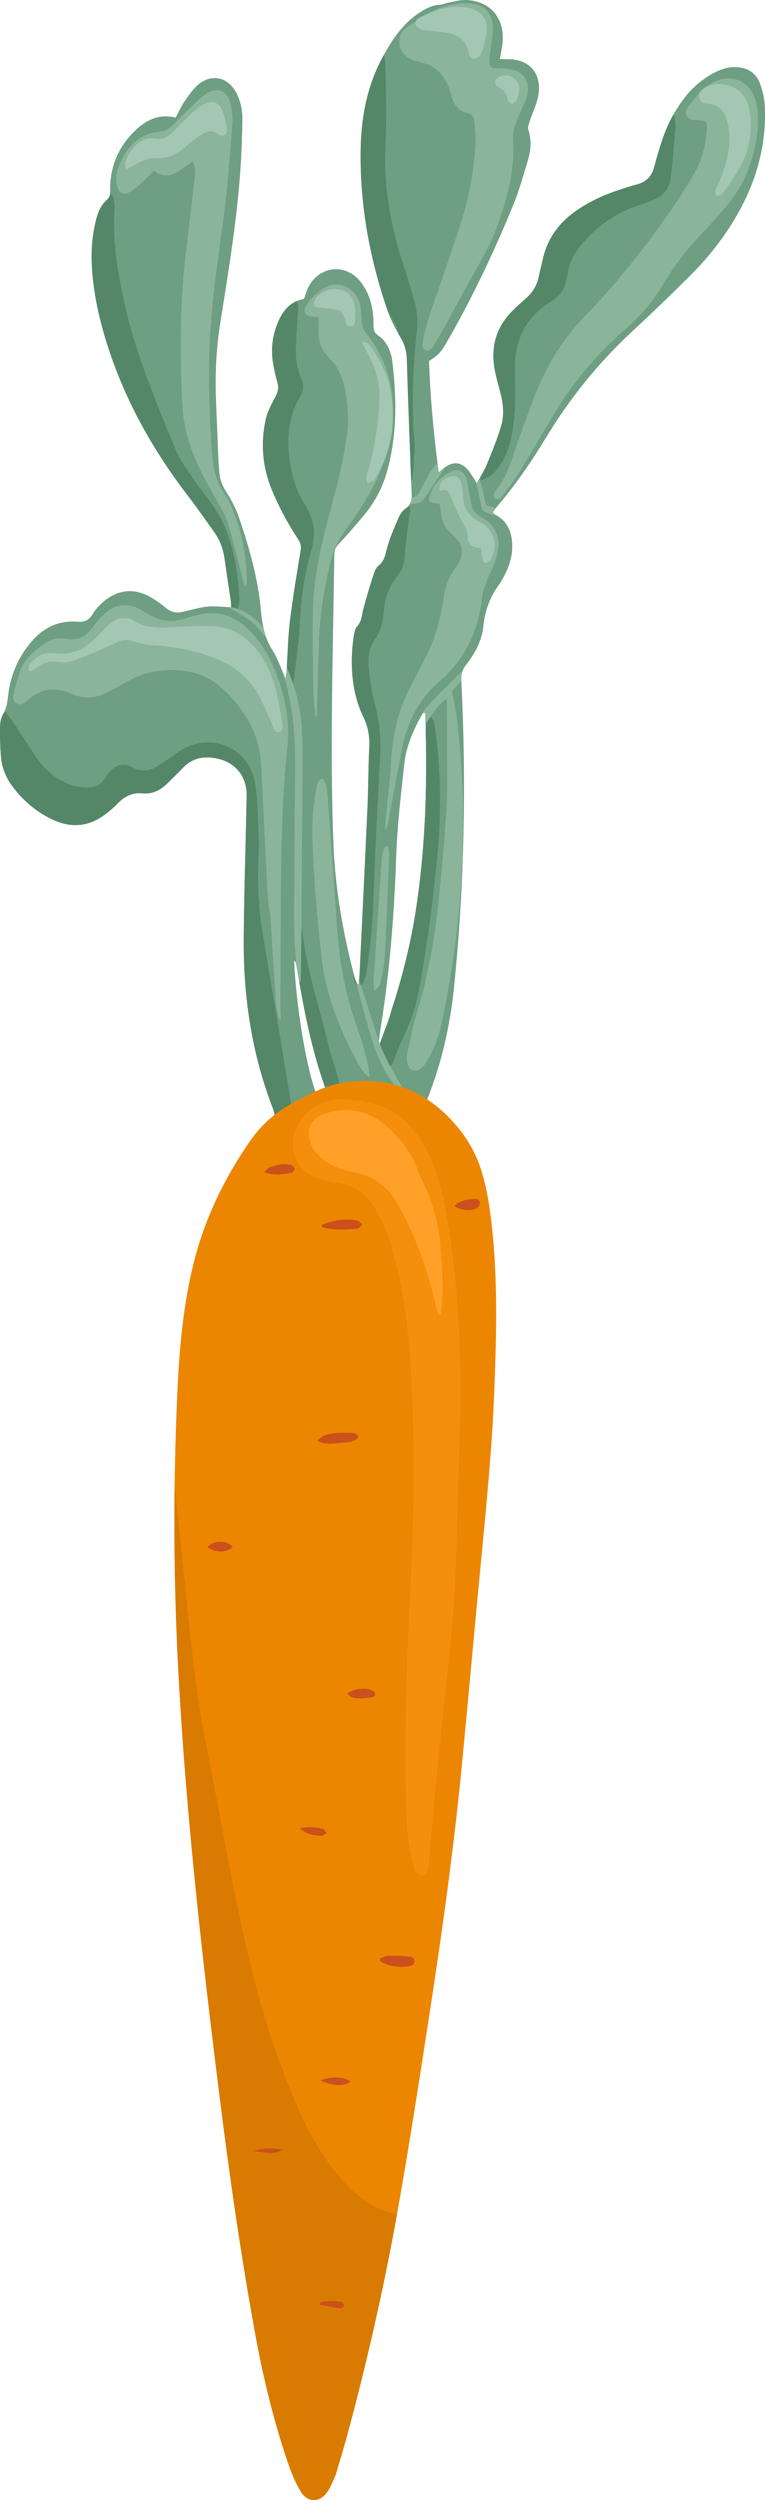 <svg xmlns="http://www.w3.org/2000/svg" width="330.71" height="1080" viewBox="0 0 330.71 1080"><g id="a"/><g id="b"><g id="c"><g id="d"><path d="M196.34 425.8c4.47-43.85 5.27-87.75 3.1-131.68.0-.05.0-.11.0-.16-.09-1.56.08-2.94.58-4.23.33-.86.81-1.69 1.45-2.51 3.87-4.94 6.89-10.53 7.5-16.73.68-6.81 2.88-12.71 6.9-18.1.68-.93 1.2-1.98 1.76-2.99 2.32-4.26 3.9-8.73 3.81-13.63-.08-5.64-1.86-10.4-6.98-13.25l-.29-.17c-.41-.22-.7-.66-1.14-1.08.49-.62.91-1.21 1.34-1.77.29-.37.56-.73.86-1.08 7.85-9.26 14.66-19.24 20.95-29.6 10.17-16.73 22.29-31.81 36.6-45.15 8.65-8.05 17.2-16.23 25.57-24.58 9.33-9.32 17.27-19.78 23.19-31.66 6.39-12.8 9.59-26.38 9.16-40.66-.12-3.65-.91-7.44-2.21-10.84-1.89-4.92-6.04-7.04-11.25-6.93-3.4.08-6.49 1.26-9.43 2.92-4.87 2.74-8.98 6.41-12.34 10.9-1.62 2.17-3.08 4.41-4.37 6.76-2.02 3.6-3.67 7.4-4.97 11.38-1.19 3.67-2.3 7.39-3.28 11.13-1.03 4-3.38 6.49-7.36 7.56-2.95.8-5.87 1.77-8.79 2.74-6.22 2.08-12.09 4.87-17.52 8.62-7.5 5.2-12.56 12.04-14.53 21.1-.54 2.52-1.26 5-1.75 7.52-.78 3.84-2.75 6.88-5.66 9.42-1.84 1.61-3.64 3.25-5.39 4.96-7.09 6.92-9.7 15.34-8.08 25.01.59 3.55 1.62 7 2.53 10.47 1.26 4.81 1.79 9.75.38 14.5-1.7 5.77-4.04 11.4-6.33 16.99-.71 1.75-1.69 3.38-2.75 5.17-.17.3-.35.59-.53.9-.32.53-.64 1.08-.95 1.65-.15-.23-.3-.45-.43-.68-1.2-1.85-2.09-3.42-3.22-4.81-2.88-3.58-6.4-4.03-9.98-1.41h-.02c-.13.08-.23.16-.35.25-.69.52-1.34 1.09-2.47 2.02-.17-1.3-.35-2.6-.5-3.89-1.89-14.98-3.19-29.61-3.67-44.23 4.51-2.99 5.14-3.62 8.85-10.17 10.5-18.54 19.59-37.76 27.65-57.46 2.53-6.17 4.3-12.67 6.23-19.08 1.31-4.39 1.64-8.82.16-13.31-.32-1 .28-2.41.65-3.56 1.22-3.78 3.07-7.45 3.72-11.3 1.59-9.52-4.03-15.68-13.57-15.49-.96.01-1.9-.03-3.07-.06.43-2.59.96-4.84 1.17-7.13C218.21 7.77 211.88.35 201.41.0c-2.6-.08-5.25.73-7.87 1.2-1.12.19-2.2.8-3.3.85-3.07.09-5.64 1.39-8.18 2.96-7.31 4.51-11.99 11.23-16.04 18.55-.18.31-.33.61-.51.93-6.71 12.31-9.3 25.7-9.58 39.45-.49 23.14 3.48 45.61 10.66 67.46.0.02.0.02.0.04.26.81.54 1.65.82 2.46 1.26 3.7 3.05 7.27 5.02 10.66.0.0.01.0.0.02.22.35.41.68.63 1.05 1.79 2.97 2.68 5.93 2.8 9.37.57 17.7 1.18 35.42 1.89 53.12.06 1.57.13 3.16.19 4.72.02.72.04 1.39.0 2.03-.04.96-.21 1.82-.6 2.62h0c-.15.32-.35.62-.57.92-.39.5-.9.96-1.55 1.39-1.38.92-2.42 2.71-3.11 4.33-1.74 4.01-3.47 8.05-4.66 12.24-.85 2.96-1.09 5.91-3.82 8.03-1.1.88-1.73 2.59-2.2 4.01-1.57 4.91-3.07 9.83-4.37 14.81-.68 2.56-.62 5.2-2.68 7.4-1.02 1.09-1.27 3.09-1.52 4.7-.4 2.67-.64 5.38-.72 8.07-.29 9.25 1.01 18.24 5.08 26.59 2.03 4.14 2.65 8.41 2.41 13.04-.42 8.61-.37 17.24-.76 25.84-1.08 24.29-2.29 48.59-3.46 72.86-.04.57-.09 1.13-.17 1.7h0c-.08.69-.18 1.37-.26 2.04-.39-.43-.68-.86-.91-1.28-.39-.69-.6-1.37-.78-2.04-.1-.39-.2-.78-.3-1.18.0.0-.01.0.0-.02-4.89-18.66-8.13-37.61-8.87-56.93-.66-17.34-.76-34.71-.66-52.07.15-24.06.71-48.1 1.07-72.15.02-1.73.34-3.13 1.64-4.5 3.79-4.02 7.4-8.22 10.97-12.44 4.88-5.81 8.36-12.42 10.33-19.72 4.34-15.95 4.02-32.07 1.98-48.24-.09-.64-.28-1.26-.48-1.88-1.01-3.26-2.6-6.17-5.47-8.08-1.73-1.14-2.04-2.52-2.03-4.51.06-6.85-1.36-13.35-5.67-18.78-6.82-8.57-19.06-6.49-23.1 3.81-.47 1.18-.85 2.4-1.28 3.64-1.17.23-2.22.55-3.18.97-4.47 1.98-6.92 5.98-8.65 10.65-2 5.45-2.48 11.05-1.42 16.73.48 2.66 1.05 5.3 1.8 7.88.67 2.28.15 4.12-.95 6.2-1.68 3.15-3.45 6.45-4.18 9.89-2.19 10.2-1.36 20.21 2.59 29.89 3.16 7.73 7.11 15.03 11.7 21.97 1 1.53 1.15 2.82.85 4.61-1.67 10.16-3.38 20.32-4.64 30.54-.77 6.34-.91 12.75-1.3 19.16v.02c-.03.27-.04.51-.04.78h0c-.03.3-.03.56-.06.84-.08 1.13-.27 2.27-.48 3.94-.56-1.26-1.08-2.48-1.58-3.67-.04-.08-.07-.17-.1-.27-1.24-2.99-2.35-5.74-3.92-8.19-1.13-1.77-2.01-3.59-2.7-5.47-.51-1.38-.91-2.81-1.24-4.26-.56-2.45-.89-4.97-1.13-7.6-1.2-13.51-4.86-26.51-9.18-39.26-1.38-4.09-3.29-8.1-5.65-11.69-1.75-2.68-2.88-5.31-3.12-8.44-.13-1.79-.33-3.59-.4-5.38-.37-8.73-.7-17.47-1.06-26.21-.47-11.34.15-22.63 1.94-33.86 3.59-22.39 7.28-44.75 8.73-67.39.44-6.68.66-13.37.73-20.04.05-4.02-.82-7.93-2.73-11.52-3.54-6.62-10.59-8.2-16.37-3.36-2.3 1.95-4.09 4.6-5.83 7.11-1.51 2.21-2.61 4.69-3.92 7.13-7.91-1.89-13.8 1.61-18.91 7.03-6.29 6.67-9.38 14.67-9.41 23.83.0.69.04 1.39-.02 2.06-.09.9-.39 1.74-1.28 2.53-2.84 2.44-4.08 5.89-4.93 9.43-1.63 6.69-2.01 13.49-1.58 20.33.61 9.27 2.39 18.34 4.91 27.24 7.38 26.02 20 49.25 36.28 70.54 4.02 5.27 7.85 10.7 11.68 16.11 2.49 3.49 3.9 7.42 4.48 11.73.78 5.85 1.74 11.68 2.59 17.53.15 1.08.16 2.22.22 3.18.0.01.0.04.0.05-.29-.01-.57-.02-.85-.05l-.3-.02c-3.07-.19-6-.52-8.9-.29-3.27.27-6.49 1.3-9.73 2-.37.08-.75.17-1.12.27-2.65.63-4.98.25-7.16-1.54-2.06-1.69-4.24-3.27-6.53-4.62-7.28-4.33-14.84-3.51-21.14 2.25-1.51 1.38-3.02 2.91-4.02 4.66-1.6 2.86-3.69 3.8-6.89 3.53-8.09-.64-14.63 2.61-19.89 8.81-5.69 6.68-8.9 14.41-9.92 23.09-.27 2.36-.55 4.64-1.55 6.84-.18.41-.4.83-.65 1.23-.91 1.56-1.27 3.69-1.28 5.56-.06 4.36.05 8.75.44 13.09.4 4.57 2.15 8.72 4.85 12.38 4.81 6.48 10.82 11.52 18.16 14.78 7.59 3.36 14.92 2.62 21.71-2.35 1.96-1.44 3.84-3.03 5.54-4.78 3.02-3.15 6.34-4.96 10.86-4.53 4.32.42 7.93-1.4 10.98-4.52 2.06-2.13 4.27-4.09 6.28-6.26 4.58-4.97 10.18-5.53 16.2-3.96 7.1 1.86 11.53 7.74 11.59 15.14.01 1.55-.04 3.09-.07 4.62-.41 19.42-1.08 38.85-1.19 58.27-.14 25.05 3.56 49.45 12.61 72.83.71 1.86.89 3.95 1.46 5.87.19.65.43 1.28.73 1.87v.02c.19.44.4.82.64 1.21 1.23 2.07 2.57 4.06 3.85 6.08.71 1.1.69 3.17 2.62 2.69 1.77-.46 1.26-2.29 1.43-3.63.02-.23.22-.43.4-.74 1.32-.13 2.72-.18 4.09-.43 5.31-1 7.65-4.58 6.37-9.83-.37-1.48-.94-2.92-1.38-4.39-1.55-5.16-3.37-10.26-4.56-15.49-3.11-13.52-5.07-27.25-6.14-41.12-.14-1.76-.19-3.51-.32-6.06.64.97.75 1.08.76 1.19.1.53.21 1.06.29 1.59.0.02.0.04.01.06.11.46.19.91.26 1.35.0.01.0.04.01.06.11.62.23 1.24.34 1.85.2 1.14.39 2.27.58 3.4 2.8 16 6.13 31.85 11.76 47.08.56 1.54 1.16 3.06 1.76 4.59.19.46.29.98.5 1.45 1.65 3.57 3.27 7.15 4.99 10.69.61 1.22 1.73 2.01 3.17 1.49 1.64-.59 1.76-2.06 1.47-3.54-.3-1.47-.66-2.94-.96-4.2 1.5-1.43 2.8-1.78 4.48-1.23 1.03.33 2.33.43 3.35.09 1.94-.66 3.25.05 4.31 1.46 1.78 2.36 3.88 3.91 7.23 2.89-.15 1.61-.27 2.74-.35 3.87-.1 1.37.08 2.88 1.55 3.12 1.09.18 2.48-.29 3.46-.91.9-.59 1.57-1.7 2.12-2.69 1.37-2.49 2.72-4.99 3.88-7.58 7.87-17.58 12.28-36.08 14.22-55.15zm-33.08 27.54c.18-1.21.34-2.43.5-3.65.3-2.16.58-4.3.93-6.45 3.92-24.44 5.76-49.04 6.62-73.75.46-13.21 2.04-26.39 3.47-39.56.7-6.42 3.09-12.47 6.01-18.27.32-.64.68-1.24 1.04-1.84.03-.07.06-.15.1-.22.37-.58.75-1.14 1.12-1.72.26.09.51.17.77.26.05 1.51.1 3.01.15 4.52.03.95.04 1.91.07 2.86.0.01-.01.03.0.04.64 26.02-.27 51.98-4.29 77.84-2.27 14.66-5.92 28.94-10.5 43l-.02.04c-.86 2.67-1.75 5.34-2.7 8h0c-.75 2.16-1.54 4.29-2.33 6.44t-.01.03l-.92 2.44z" fill="#6e9f82"/><path d="M122.32 488.96c-.75-.73-1.48-1.53-2.16-2.35v-.02c-.31-.59-.55-1.22-.73-1.87-.57-1.93-.74-4.01-1.46-5.87-9.05-23.39-12.75-47.78-12.61-72.83.12-19.42.78-38.85 1.19-58.27.03-1.53.08-3.07.07-4.62-.06-7.4-4.49-13.28-11.59-15.14-6.01-1.57-11.61-1.01-16.2 3.96-2.01 2.16-4.21 4.13-6.28 6.26-3.04 3.12-6.66 4.94-10.98 4.52-4.52-.43-7.84 1.38-10.86 4.53-1.69 1.75-3.58 3.34-5.54 4.78-6.79 4.98-14.12 5.71-21.71 2.35-7.34-3.26-13.36-8.3-18.16-14.78-2.7-3.66-4.45-7.81-4.85-12.38-.39-4.34-.51-8.72-.44-13.09.01-1.87.36-4 1.28-5.56.25-.4.46-.82.65-1.23.45.28.85.69 1.21 1.16 1.55 2.03 2.99 4.13 4.4 6.25 2.98 4.47 5.72 9.08 8.87 13.41 4.26 5.83 9.8 10.02 16.97 11.56 1.72.36 3.54.44 5.3.4 2.85-.06 5.14-1.31 6.62-3.9.45-.78.98-1.52 1.56-2.22 2.8-3.53 6.28-4.71 10.13-2.62 4.6 2.49 8.55 1.43 12.5-1.27 2.85-1.95 5.63-4.03 8.55-5.87 13.59-8.51 30.24-.95 32.39 15.01 1.06 7.85 1.06 15.88 1.41 23.83.12 2.82-.06 5.65-.18 8.48-.46 10.85.21 21.6 1.99 32.27 4.15 24.68 8.34 49.36 12.37 74.06.52 3.12.51 6.4.26 9.56-.2 2.56-2.19 3.29-3.99 1.51z" fill="#548768"/><path d="M282.54 86.37c-2.57 1.09-5.27 1.94-7.92 2.86-9.4 3.33-17.15 9.07-23.5 16.75-2.84 3.43-4.85 7.26-5.6 11.72-.27 1.52-.66 3.02-1.02 4.52-.63 2.6-2.03 4.71-4.06 6.4-.79.66-1.62 1.28-2.5 1.81-11.45 7.07-15.86 17.72-15.36 30.77.36 9.13.33 18.25-1.45 27.27-.97 4.97-2.83 9.63-5.83 13.76-2.07 2.82-3.82 4.04-7.34 5.23-.11-.44-.26-.9-.39-1.34 1.05-1.78 2.03-3.42 2.75-5.17 2.3-5.59 4.63-11.22 6.33-16.99 1.41-4.74.89-9.69-.38-14.5-.91-3.47-1.95-6.92-2.53-10.47-1.62-9.67.99-18.08 8.08-25.01 1.75-1.72 3.55-3.36 5.39-4.96 2.91-2.53 4.88-5.58 5.66-9.42.49-2.53 1.21-5 1.75-7.52 1.97-9.05 7.03-15.9 14.53-21.1 5.43-3.75 11.3-6.54 17.52-8.62 2.92-.97 5.84-1.94 8.79-2.74 3.98-1.06 6.33-3.56 7.36-7.56.98-3.74 2.09-7.46 3.28-11.13 1.3-3.98 2.95-7.78 4.97-11.38.45.63.64 1.44.75 2.28.13 1.13.28 2.3.18 3.44-.62 7.18-1.17 14.35-2.03 21.5-.54 4.56-3.22 7.81-7.44 9.59z" fill="#548768"/><path d="M156.87 424.85c-.14.31-.48.61-.89.81-.39.21-.85.34-1.22.35-.16.0-.32-.11-.49-.27-.33-.32-.66-.89-.9-1.31-.25-.41-.24-.98-.3-1.49-.07-.65-.13-1.3-.1-1.95.1.4.2.79.3 1.18.17.68.39 1.35.78 2.04.23.42.52.85.91 1.28.08-.68.18-1.35.26-2.03h0c.08-.59.13-1.14.17-1.72 1.16-24.28 2.37-48.57 3.46-72.86.39-8.61.34-17.23.76-25.84.24-4.62-.39-8.9-2.41-13.04-4.07-8.36-5.37-17.34-5.08-26.59.08-2.69.33-5.4.72-8.07.25-1.62.5-3.62 1.52-4.7 2.06-2.2 2-4.84 2.68-7.4 1.3-4.98 2.8-9.9 4.37-14.81.47-1.43 1.1-3.14 2.2-4.01 2.73-2.12 2.97-5.08 3.82-8.03 1.19-4.19 2.93-8.24 4.66-12.24.7-1.61 1.73-3.4 3.11-4.33.65-.43 1.16-.89 1.55-1.39.4.45.63 1.16.6 2.05-.03 1.39-.49 2.77-.66 4.18-.61 5.22-1.38 10.45-1.7 15.68-.17 2.97-.86 5.45-2.74 7.81-3.54 4.4-5.82 9.4-6.25 15.11-.34 4.67-1.19 9-4.01 13.06-2.45 3.53-3.03 7.99-2.57 12.28.54 4.95 1.11 9.99 2.42 14.78 2 7.39 2.92 14.82 2.53 22.47-1.03 20.29-2.2 40.59-2.85 60.89-.35 10.96-1.34 21.81-2.99 32.64-.28 1.87-.91 3.73-1.66 5.5z" fill="#548768"/><path d="M102.8 263.64c-1.98-.41-3.08-.69-3.73-1.28-.04-.03-.07-.04-.09-.09.31.0.62.02.94.08-.06-.96-.07-2.09-.22-3.18-.85-5.86-1.81-11.69-2.59-17.53-.57-4.31-1.98-8.24-4.48-11.73-3.83-5.41-7.65-10.84-11.68-16.11-16.29-21.28-28.9-44.51-36.28-70.54-2.52-8.9-4.29-17.97-4.91-27.24-.44-6.84-.05-13.64 1.58-20.33.85-3.55 2.09-6.99 4.93-9.43.9-.79 1.2-1.62 1.28-2.53 1.65.67 1.72 2.3 1.88 3.82.11.89.13 1.81.07 2.7-1.07 14.56 1.62 28.67 4.79 42.72 2.83 12.56 7.08 24.63 11.69 36.59 3.35 8.73 6.79 17.42 10.56 25.95 1.64 3.71 4.12 7.04 6.4 10.41 2.2 3.27 4.56 6.47 6.99 9.57 9.85 12.55 12.66 27.42 13.55 42.9.09 1.53-.33 3.1-.6 4.67-.04.18-.06.37-.08.56z" fill="#548768"/><path d="M177.75 208.12c-.71-17.7-1.32-35.42-1.89-53.12-.11-3.45-1-6.4-2.8-9.37-.21-.36-.41-.7-.63-1.05.0-.01.0-.02.0-.02-.43-1.92-1.13-3.78-2.16-5.6-1.37-2.4-2.64-4.92-3.67-7.52.0-.01.0-.02.0-.04-7.18-21.85-11.15-44.32-10.66-67.46.28-13.75 2.87-27.14 9.58-39.45.18-.31.33-.61.51-.93.38 1.92.62 3.89.65 5.84.08 11.05.53 22.13-.05 33.15-.94 17.81 2.24 34.79 7.63 51.52 1.62 5 3.19 10.02 4.67 15.05 1.4 4.72 1.77 9.55 1.22 14.49-1.65 15.25-2.36 30.5-1.06 45.81.44 5.08-.22 10.25-.53 15.39-.06 1.1-.45 2.2-.78 3.3z" fill="#548768"/><path d="M126.12 297.98c-.32-.06-.63-.09-.93-.15-.35-3.02-.74-6.04-1.06-9.05v-.02c-.05-.38-.08-.76-.12-1.14v-.02c.39-6.41.53-12.82 1.3-19.16 1.25-10.22 2.97-20.38 4.64-30.54.3-1.79.15-3.08-.85-4.61-4.59-6.93-8.54-14.23-11.7-21.97-3.94-9.68-4.77-19.69-2.59-29.89.74-3.44 2.5-6.74 4.18-9.89 1.1-2.08 1.61-3.92.95-6.2-.75-2.59-1.32-5.23-1.8-7.88-1.05-5.68-.58-11.28 1.42-16.73 1.73-4.67 4.18-8.67 8.65-10.65.37.49.61 1.13.71 1.86.15 1.12-.08 2.31-.15 3.46-.3 5-.72 9.99-.87 14.99-.13 4.53.5 8.96 2.34 13.15 1.16 2.63 1.12 5.27-.43 7.76-4.89 7.97-5.71 16.67-4.81 25.69.78 7.65 2.86 14.88 7.01 21.34 3.94 6.12 4.63 12.5 2.56 19.5-3.12 10.53-4.48 21.34-5.02 32.31-.43 8.45-1.8 16.86-2.78 25.28.0.04.0.07-.02.1v.02c-.09.81-.42 1.6-.63 2.42z" fill="#548768"/><path d="M173.78 449.36c-1.36 2.77-2.29 5.73-3.51 8.58-.4.97-.71 2.08-1.51 2.71-.33.27-.74.45-1.3.51-3.73-2.7-4.01-6.37-3.28-10.26t.01-.03c.79-2.15 1.57-4.28 2.33-6.43h0c1.77-2.47 2.28-5.21 2.7-8.01l.02-.04c4.58-14.06 8.23-28.35 10.5-43 4.02-25.86 4.93-51.82 4.29-77.84-.01.0.0-.02.0-.04.15-.97.28-1.94.41-2.91.06-.36.16-.7.31-1.07.26-.64.62-1.35.99-2.28.1.13.22.26.32.39.65.69 1.21 1.18 1.38 1.77.43 1.33.6 2.75.79 4.15 2.6 19.05 2.55 38.11.54 57.28-2 19.21-4.4 38.34-8.18 57.29-1.34 6.72-3.82 13.09-6.82 19.24z" fill="#548768"/><path d="M143.31 473.71c-.78-.67-1.5-1.43-2.16-2.23-5.63-15.22-8.96-31.07-11.76-47.08-.18-1.13-.38-2.27-.58-3.4-.11-.62-.23-1.24-.34-1.85.0-.02-.02-.04-.01-.06-.33-5.89-.21-11.83-.27-17.75.0-.56.31-1.12.49-1.75.89.22 1.36.66 1.62 1.2.29.57.34 1.26.4 1.86 2.08 17 7.6 33.15 11.52 49.69 1.06 4.47 2.76 8.79 3.89 13.24.54 2.2.73 4.56.59 6.83-.14 2.25-1.69 2.81-3.41 1.29z" fill="#548768"/><path d="M120.62 440.43c-.48-2.75-1.21-5.48-1.41-8.25-.83-11.91-1.47-23.84-2.26-35.75-.17-2.51-.82-4.98-1.03-7.49-.34-3.96-.51-7.94-.71-11.92-.77-15.4-1.52-30.8-2.28-46.19-.71-14.29-7.6-25.33-17.93-34.37-5.89-5.16-13.18-7.01-20.88-7.05-6.46-.03-12.64 1.45-18.39 4.61-2.69 1.48-5.4 2.94-8.08 4.45-5.34 3.02-11 3.84-16.53 1.3-7.39-3.4-13.78-2.36-19.69 3.19-1.28 1.2-2.84 1.9-4.5.72-1.47-1.04-1.46-2.58-1.02-4.17.8-2.84 1.54-5.7 2.42-8.52 1.89-6.01 6.31-9.89 11.26-13.25 2.65-1.79 5.64-2.41 8.78-1.78 5.12 1.03 8.89-.98 11.87-5.15 1.34-1.88 2.82-3.69 4.48-5.29 4.71-4.53 10.02-5.28 15.81-2.41.91.45 1.75 1.03 2.6 1.59 5.18 3.39 10.68 4.54 16.73 2.5 1.93-.65 3.94-1.09 5.92-1.58 8.28-2.04 15.33.29 21.35 6.08 4.27 4.11 7.59 8.92 10.1 14.3 5.46 11.7 8.33 24.03 6.99 37.01-3.74 36.18-2.49 72.43-3.07 108.66-.05 2.9.17 5.81.27 8.72-.27.02-.55.03-.82.05z" fill="#8ab59a"/><path d="M322.52 75.64c-1.54 3.84-4.99 9.4-9.33 14.39-3.29 3.78-6.58 7.58-10.05 11.19-6.36 6.61-11.87 13.86-16.55 21.76-4.17 7.05-9.39 13.17-15.54 18.54-11.98 10.45-22.39 22.3-30.69 35.94-5.36 8.8-10.45 17.75-15.84 26.52-2.22 3.61-4.9 6.92-7.39 10.36-.3.41-.63.95-1.05 1.07-.66.2-1.61.37-2.07.04-.45-.33-.67-1.34-.55-1.98.13-.7.7-1.35 1.17-1.95 3.06-3.9 5.03-8.3 6.62-13 3.14-9.27 6.43-18.5 9.96-27.63 4.93-12.75 11.97-24.39 21.46-34.12 13.62-13.95 25.6-29.17 36.77-45.08 3.84-5.46 7.43-11.13 10.75-16.92 3.24-5.65 4.91-11.89 5.33-18.41.25-3.88-.09-4.24-3.79-4.41-.63-.03-1.28.02-1.9-.08-3.09-.51-4.41-3.23-2.45-5.66 2.81-3.47 5.32-7.24 9.24-9.71 8.73-5.5 17.68-2.23 20.28 7.74.7 2.68.86 5.58.83 8.38-.08 6.69-1.81 14.48-5.2 23.02z" fill="#8ab59a"/><path d="M83.18 69.8c-5.34 3.62-9.88 8.88-16.72 3.97-1.77 1.77-3.32 3.44-5.01 4.95-1.71 1.53-3.41 3.18-5.39 4.26-2.96 1.62-4.6.56-5.42-2.69-.81-3.17-.26-6.15.95-9.04 3.37-7.99 8.66-13.59 17.8-14.42 1.41-.13 2.99-.84 4.09-1.77 2.44-2.07 4.58-4.49 6.91-6.7 2.79-2.64 5.43-5.54 8.55-7.72 4.88-3.4 9.41-1.56 10.76 4.21.66 2.83.99 5.88.75 8.78-1.08 13.45-1.99 26.94-3.77 40.31-2.29 17.22-4.99 34.37-5.88 51.73-.88 17.24-.34 34.43 1.02 51.61.48 6 2.01 11.5 5.5 16.53 2 2.89 3.36 6.32 4.59 9.67 2.96 8.11 4.44 16.57 4.79 25.23.05 1.15-.03 2.31-.11 3.46-.02.35-.26.69-.59 1.53-.36-1.15-.62-1.89-.82-2.64-2.01-7.69-3.95-15.39-6.04-23.06-1.57-5.76-4.8-10.69-7.72-15.8-6.62-11.59-11.91-23.54-12.6-37.43-1.06-21.35-1.08-42.64 1.33-63.92 1.23-10.86 2.61-21.71 3.86-32.57.3-2.61.83-5.31-.82-8.5z" fill="#8ab59a"/><path d="M224.59 49.45c-1.59 3.27-3.08 7.25-2.8 11.63.78 12.2-2.36 23.7-6.25 35.09-3.06 8.96-7.9 17.02-12.52 25.2-3.8 6.72-7.37 13.57-11.09 20.33-1.42 2.59-2.99 5.1-4.49 7.65-.74 1.27-1.61 2.62-3.26 2.01-1.77-.65-1.76-2.33-1.39-3.92.73-3.13 1.29-6.32 2.31-9.35 4.65-13.92 9.61-27.74 14.11-41.71 3.57-11.06 5.64-22.47 6.35-34.06.2-3.31-.23-6.65-.49-9.97-.14-1.82-1.06-3.06-2.98-3.47-3.78-.81-5.74-3.49-6.8-7.03-.41-1.35-.76-2.72-1.27-4.03-2-5.15-5.27-8.99-10.76-10.51-1.71-.48-3.46-.88-5.1-1.54-3.18-1.28-5.24-3.58-5.52-7.15-.28-3.48 1.44-5.84 4.37-7.51 1.1-.62 2.08-1.46 3.11-2.22 5.92-4.36 12.49-6.96 19.8-7.52 1.01-.08 2.04-.05 3.04.05 6.81.63 10.33 4.52 10.11 11.44-.09 2.81-.65 5.61-.98 8.42-.18 1.53-.43 3.06-.49 4.6-.1 2.89.37 3.41 3.13 3.62 1.9.14 3.83.06 5.7.35 5.55.87 8.74 5.21 7.56 10.79-.6 2.84-2.1 5.49-3.43 8.83z" fill="#8ab59a"/><path d="M136.36 309.51c-.28-3.31-.77-6.62-.82-9.93-.19-12.59-.64-25.19-.19-37.76.29-8.04 1.52-16.15 3.2-24.04 2.33-10.94 5.58-21.68 8.22-32.55 1.27-5.24 2.17-10.59 3.02-15.92 1.1-6.93.7-13.83-.58-20.7-1.01-5.46-3.13-10.33-7.05-14.2-3.67-3.62-4.86-7.93-4.4-12.95.13-1.47-.08-2.97-.14-4.56-1.4-.07-2.42.0-3.39-.19-2.24-.44-3.33-2.42-2.08-4.32 2.5-3.78 5.62-7.18 9.88-8.83 5.73-2.23 11.83 1.32 13.51 7.7.68 2.57.74 5.32.89 8.01.1 1.75.63 3.16 1.73 4.53 10.85 13.53 13.81 28.94 10.46 45.98-2.47 12.55-8.25 23.49-15.46 33.81-1.77 2.53-3.48 5.1-5.26 7.63-3.26 4.64-4.69 10-5.91 15.41-2.33 10.32-3.83 20.74-4.12 31.32-.29 10.5-.63 21-.95 31.5-.19.03-.37.06-.56.09z" fill="#8ab59a"/><path d="M190.02 217.5c-5.22-.24-5.45-.81-3.2-5.88 1.56-3.51 4.25-5.79 7.39-7.54 3.56-1.99 6.19-.89 7.45 2.97.55 1.69.73 3.5 1.06 5.27.35 1.89.67 3.79 1.04 5.67.48 2.45 1.99 4.13 4.07 5.28 8.15 4.48 8.84 10.66 6.4 18.68-.93 3.06-2.62 5.88-3.76 8.88-.86 2.25-1.76 4.58-2.01 6.94-1.54 14.57-7.28 26.94-18.48 36.58-9.17 7.89-14.16 18.11-16.37 29.84-2.05 10.86-4.06 21.74-6.1 32.6-.12.62-.35 1.21-.96 1.82-.02-.88-.13-1.78-.04-2.65.61-6.01 1.22-12.02 1.9-18.02.4-3.54.47-7.11.74-10.64.76-9.91 2.79-19.62 7.29-28.63 2.53-5.07 5.18-10.08 7.76-15.12 4.05-7.89 6.29-16.34 7.53-25.05.69-4.84 2.16-9.24 5.14-13.13.54-.71 1.01-1.5 1.42-2.29 2.29-4.42 1.84-7.72-1.7-11.12-2.22-2.13-4.56-4.17-5.33-7.3-.58-2.34-.85-4.76-1.26-7.17z" fill="#8ab59a"/><path d="M185.09 457.55c-.78 1.3-1.6 2.71-2.72 3.69-2.69 2.31-5.59 1.35-6.31-2.12-.29-1.45-.25-3.1.08-4.57 1.38-6.15 2.62-12.35 4.46-18.38 4.8-15.73 7.43-31.84 9.13-48.11 1.38-13.19 2.57-26.39 3.33-39.62.51-9.09.14-18.25.18-27.38.0-5.66.0-11.3-.03-16.96.0-.63-.1-1.24-.22-2.41-2.84 2.39-4.94 5.14-6.93 7.94-.44.62-.87 1.25-1.32 1.89-.26.38-.52.75-.79 1.12-.05-1.51-.1-3.01-.15-4.52-.26-.09-.51-.17-.77-.26-.37.58-.75 1.14-1.12 1.72.62-1.52 1.46-2.92 2.56-4.15 4.95-5.45 10.27-10.56 15.53-15.72-.5 1.29-.67 2.66-.58 4.23.0.05.0.11.0.16-1.38 1.58-2.83 3.05-4 4.32.83 4.91 1.81 9.4 2.34 13.95 4.85 41.7 2.35 83.14-5.73 124.37-1.42 7.21-3.09 14.4-6.96 20.8z" fill="#8ab59a"/><path d="M159.68 465.26c-1.11-.84-1.68-1.11-2.01-1.56-.99-1.33-2.01-2.66-2.8-4.11-7.83-14.35-13.93-29.3-15.82-45.83-1.95-16.98-3.42-34-3.97-51.1-.24-7.47.27-14.91 1.73-22.27.31-1.58.32-3.41 2.82-4.14.51 1.22 1.25 2.4 1.48 3.68.42 2.39.61 4.84.78 7.27 1.34 18.58 2.64 37.17 3.99 55.75 1.08 14.83 4.13 29.21 9.28 43.13 1.64 4.43 2.71 9.08 3.91 13.66.4 1.53.36 3.17.6 5.5z" fill="#8ab59a"/><path d="M129.39 424.4c-.18-1.13-.38-2.27-.58-3.4-.11-.62-.23-1.24-.34-1.85.0-.02-.02-.04-.01-.06-.08-.45-.16-.9-.26-1.35.0-.02.0-.04-.01-.06-.47-5.69-1.04-11.38-1.04-17.07.0-22.24.21-44.47.42-66.72.14-14.59-.59-29.05-5.26-42.99-.16-.46-.31-.9-.46-1.37.5 1.19 1.03 2.4 1.58 3.67.2-1.67.4-2.81.48-3.94.03-.28.03-.54.06-.83.06.11.1.21.16.34v.02c1 2.23 1.87 4.47 2.63 6.76v.02c2.35 7.04 3.64 14.36 3.85 21.89.33 11.69.05 23.39.01 35.09-.06 13.63-.11 27.25-.22 40.87-.02 2.46-.04 4.91-.08 7.37-.07 7.55-.2 15.12-.32 22.67.0.19-.2.37-.6.94z" fill="#8ab59a"/><path d="M167.82 365.59c.15 1.3.48 2.61.42 3.91-.58 14.5-1.17 28.99-1.89 43.48-.16 3.19-.72 6.39-1.38 9.53-.4 1.9-.73 4.05-3.26 5.48-.07-1.85-.27-3.34-.17-4.82 1.1-16.91 2.22-33.82 3.42-50.72.17-2.36.25-4.84 1.71-6.89.38.0.76.02 1.15.03z" fill="#8ab59a"/><path d="M176.56 474.05c-.22.16-.42.33-.64.49-.77-.76-1.56-1.49-2.32-2.26-7.25-7.4-10.98-16.74-13.82-26.51-1.93-6.65-3.69-13.34-5.51-20.03-.03-.1-.05-.21-.08-.31-.1-.39-.13-.8-.13-1.21.23.42.52.85.91 1.28.08-.68.18-1.35.26-2.03.26.73.51 1.47.75 2.19.73 2.11 1.45 4.22 2.13 6.33 1.91 5.88 3.58 11.87 5.65 17.7.14.38.27.77.43 1.16t0 .02c.18.5.37 1.01.56 1.51 1.1 2.85 2.51 5.58 4 8.28.92 1.65 1.85 3.29 2.75 4.95 1.57 2.88 3.36 5.64 5.05 8.45z" fill="#8ab59a"/><path d="M192.45 201.78c-2.8 4.31-5.65 8.57-8.49 12.87-1.57 2.36-3.97 3.43-6.63 2.84.39-.8.56-1.67.6-2.62.09-.02.18-.03.28-.05 1.98-.2 2.8-1.43 3.57-3 1.37-2.75 2.73-5.52 4.35-8.12.84-1.33 1.77-2.55 2.99-3.56.15 1.29.33 2.6.5 3.89 1.12-.92 1.78-1.49 2.47-2.02.12-.09.22-.17.35-.24z" fill="#8ab59a"/><path d="M214.44 222.52c-1.47.18-2.88-.66-4.3-1.14-1.72-.57-1.97-1.88-2.22-3.52-.53-3.26-1.47-6.45-2.22-9.66-.01-.06-.03-.13-.04-.19.13.23.29.44.43.68.31-.57.63-1.12.95-1.65 1.92 3.42 1.96 7.53 3.13 11.19 1.3.64 2.86.69 4.18 1.28-.43.56-.85 1.15-1.34 1.77.45.42.73.86 1.14 1.08l.29.17z" fill="#8ab59a"/><path d="M115.13 275.6c-2.05-2.55-3.87-4.89-6.09-6.78-2.92-2.5-6.54-4.2-10.27-6.47-.05-.04-.13-.07-.18-.11.14.0.27.02.4.04.31.0.62.02.94.08.98.13 1.97.37 2.96.73 4.06 1.4 8.13 4.49 10.99 8.26.33 1.45.73 2.88 1.24 4.26z" fill="#8ab59a"/><path d="M12.21 289.47c.21-.86.18-1.91.67-2.54 2.51-3.21 5.71-5.11 9.89-4.85.25.02.51.04.76.08 7.95 1.22 14.01-2.29 19.23-7.96 1.48-1.6 2.98-3.2 4.62-4.63 3.37-2.92 7.22-3.46 10.98-1.2 4.52 2.71 9.32 2.91 14.35 2.63 5.84-.33 11.69-.67 17.53-.58 11.43.18 19.18 6.26 24.54 16.05 4.53 8.26 5.87 17.4 7.27 26.54.23 1.47.26 3.04-1.63 3.31-1.64.23-1.84-1.29-2.37-2.46-2.13-4.77-4.04-9.69-6.62-14.2-5.24-9.14-13.68-14.06-23.46-17.07-6.96-2.14-14.02-3.44-21.31-3.8-3.25-.16-6.53-.97-9.66-1.93-2.39-.73-4.28-.44-6.53.62-6.12 2.87-12.34 5.55-18.64 7.94-2.04.77-4.54.79-6.75.51-3.39-.44-6.28.26-8.97 2.34-.88.68-1.89 1.19-2.85 1.77-.35-.18-.7-.37-1.05-.55z" fill="#a4c7b3"/><path d="M311.36 77.55c2.59-6.37 4.12-12.5 3.98-18.87-.06-2.64-.61-5.36-1.47-7.85-1.21-3.51-3.75-5.73-7.64-5.97-.13.0-.25-.01-.38-.02-1.86-.08-3.16-.92-3.6-2.81-.4-1.72.48-2.97 2.6-4.24 5.54-3.32 16.04-1.14 18.45 7.23 1.59 5.54 1.61 11.17.48 16.79-1.7 8.48-6.7 15.25-11.64 22.01-.45.62-1.67.68-2.54.99-.09-.93-.47-1.95-.21-2.76.54-1.71 1.42-3.31 1.96-4.5z" fill="#a4c7b3"/><path d="M54.46 73.23c-.2-1.65-.55-2.47-.34-3.08 1.55-4.38 4.14-8.01 8.46-9.92 1.29-.57 3-.48 4.47-.29 2.73.35 5.07-.38 7.02-2.24 2.04-1.94 3.87-4.1 5.92-6.03 2.23-2.1 4.41-4.34 6.96-5.98 4.8-3.09 8.24-1.66 9.81 3.77.6 2.08 1.11 4.22 1.37 6.37.1.83-.39 2.17-1.03 2.56-.65.39-2.16.26-2.7-.27-2.36-2.28-4.8-1.42-7.01-.12-2.41 1.41-4.67 3.15-6.76 5.03-4.1 3.68-8.53 5.88-14.21 5.25-1.71-.19-3.65.8-5.36 1.53-2.05.87-3.97 2.05-6.6 3.43z" fill="#a4c7b3"/><path d="M208.34 21.97c-.29.72-.38 1.66-.9 2.09-.81.67-1.93 1.39-2.87 1.33-.7-.05-1.8-1.22-1.9-2-.84-6.65-5.36-8.77-11.09-9.48-2.26-.28-4.53-.49-6.8-.72-.38-.04-.77.0-1.14-.06-2.07-.36-4.12-1.79-4.05-2.96.11-1.87 1.67-2.47 3.04-3.12 5-2.38 10.14-4.26 15.76-4.08 1.51.05 3.07.11 4.52.49 6.04 1.59 8.53 5.66 7.28 11.83-.46 2.26-1.14 4.48-1.73 6.72l-.11-.03z" fill="#a4c7b3"/><path d="M156.33 147.73c2.77-.12 3.66 1.55 4.6 2.93 3.78 5.54 6.67 11.58 7.89 18.19 2.47 13.34.71 26.08-6.77 37.77-.21.32-.31.81-.6.97-.8.46-1.67.78-2.52 1.16-.22-.81-.75-1.7-.59-2.43.7-3.13 1.75-6.19 2.42-9.33 1.91-8.82 3.34-17.75 3.31-26.75-.02-6.64-2.53-12.77-5.66-18.56-.64-1.18-1.26-2.38-2.09-3.95z" fill="#a4c7b3"/><path d="M208.06 236.97c-.87-.18-1.61-.29-2.31-.49-2.19-.63-3.66-2.1-3.52-4.4.14-2.4-.94-4.11-2.03-6.01-1.57-2.75-2.84-5.69-4.2-8.56-.33-.69-.45-1.47-.76-2.17-1-2.22-1.75-4.85-5.08-3.26-.53-3.16.98-5.23 4.02-6.07 2.7-.75 4.59.16 5.3 2.82.42 1.59.56 3.29.62 4.94.2 5.48 2.46 9.39 7.48 11.9 6.17 3.08 7.9 9.96 4.41 16.27-.35.63-1.32 1.19-2.04 1.24-.44.03-1.22-.91-1.35-1.53-.33-1.47-.37-3.01-.54-4.68z" fill="#a4c7b3"/><path d="M135.88 132.19c-.49-2.01.47-3.55 1.87-4.7 3.07-2.5 6.58-3.3 10.37-2.06 3.61 1.19 4.94 4.17 5.33 7.66.2 1.77.12 3.58.04 5.37-.05 1.21-.46 2.37-1.89 2.49-1.39.12-1.91-.84-2.25-2.08-1.23-4.45-1.99-5.06-6.42-5.5-2.01-.2-4.03-.35-6.04-.59-.34-.04-.64-.37-1.01-.61z" fill="#a4c7b3"/><path d="M223.84 41.69c-.41 1.03-.49 1.62-.82 1.96-.49.52-1.25 1.28-1.72 1.18-.71-.15-1.76-.93-1.81-1.51-.24-2.9-1.77-4.53-4.23-5.84-1.89-1.01-1.56-3.22.45-4.21 2.11-1.04 4.22-.9 6.17.4 1.82 1.22 2.77 3 2.58 5.23-.1 1.14-.49 2.25-.62 2.8z" fill="#a4c7b3"/><path d="M145.11 1069.1c-.79 1.68-1.76 4.38-3.23 6.78-3.24 5.3-8.77 5.59-11.95.32-2.35-3.89-4.07-8.25-5.54-12.58-6.27-18.48-10.81-37.42-14.29-56.66-6.11-33.74-10.97-67.69-15.22-101.71-7.43-59.4-14.15-118.89-17.53-178.73-1.6-28.36-2.23-56.74-1.85-85.11.19-14.55.65-29.11 1.36-43.68.86-17.37 2.58-34.68 6.74-51.63 4.71-19.25 13.2-36.82 24.41-53.08 4.91-7.12 11.27-12.72 18.87-16.72 6.89-3.63 13.76-7.42 21.63-8.62 19.87-3 36.03 3.55 48.9 18.71 5.27 6.22 9.05 13.26 11.25 21.16 2.51 8.95 3.64 18.11 4.49 27.33 2.01 22.19 1.39 44.43.5 66.68-.97 24.44-3.38 48.78-5.72 73.12-2.79 28.95-5.37 57.92-8.16 86.88-3.57 36.92-8.71 73.63-14.38 110.28-4.22 27.22-8.38 54.46-13.21 81.58-.19 1.09-.39 2.19-.59 3.27-5.94 32.76-13.28 65.23-22.08 97.36-1.3 4.72-2.76 9.4-4.41 15.05z" fill="#ec8600"/><path d="M165.66 478.2c4.63 1.75 8.38 4.74 11.65 8.39 5.46 6.08 9.14 13.17 11.62 20.96 2.78 8.7 4.31 17.66 5.64 26.7 4.86 33.04 5.11 66.28 3.73 99.62-.95 23.12-.7 46.29-2.94 69.36-2.06 21.25-4.44 42.48-6.55 63.72-1.25 12.54-2.25 25.11-3.39 37.66-.12 1.27-.2 2.63-.7 3.76-.36.81-1.39 1.83-2.14 1.85-.95.03-2.22-.63-2.8-1.41-.72-.97-.96-2.34-1.27-3.58-2.1-8.38-2.75-16.97-2.97-25.59-.82-32.01.36-63.99 1.97-95.99 1.57-31.34 1.9-62.73-.04-94.05-1.03-16.7-3.32-33.23-7.73-49.38-2.07-7.59-4.9-14.78-9.63-21.17-3.25-4.39-7.45-6.77-12.65-7.76-3-.57-6.03-1.02-8.96-1.83-11.3-3.12-15.59-15.94-8.51-25.51 4.31-5.83 10.07-9.18 17.36-9.04 6.25.11 12.41 1.07 18.29 3.29z" fill="#f58e0b"/><path d="M189.52 567.84c-.29-.9-.64-1.79-.85-2.72-3.53-15.87-8.87-31.02-16.88-45.15-4-7.05-9.56-11.68-17.66-13.28-4.58-.91-9.14-2.22-13.15-4.9-3.16-2.11-5.69-4.7-6.91-8.39-1.9-5.76.67-10.53 6.42-12.34 10.76-3.38 20.01-.97 28.06 6.75 5.12 4.91 9.38 10.36 11.86 17.15 1.14 3.12 2.68 6.08 3.99 9.14 3.19 7.47 5.26 15.27 5.93 23.4.74 9.07 1.49 18.16.62 27.3-.09.99-.3 1.97-.46 2.95l-.97.09z" fill="#ffa128"/><path d="M145.11 1069.1c-.79 1.68-1.76 4.38-3.23 6.78-3.24 5.3-8.77 5.59-11.95.32-2.35-3.89-4.07-8.25-5.54-12.58-6.27-18.48-10.81-37.42-14.29-56.66-6.11-33.74-10.97-67.69-15.22-101.71-7.43-59.4-14.15-118.89-17.53-178.73-1.6-28.36-2.23-56.74-1.85-85.11 1.71 17.46 3.65 34.89 5.44 52.33 2.02 19.68 4.08 39.38 7.98 58.77 7.14 35.59 12.73 71.53 22.07 106.64 4.65 17.52 10.42 34.61 17.69 51.16 4.45 10.12 9.7 19.74 16.66 28.32 5.19 6.39 10.98 12.19 18.63 15.46 2.46 1.07 5.04 1.86 7.64 2.6-5.94 32.76-13.28 65.23-22.08 97.36-1.3 4.72-2.76 9.4-4.41 15.05z" fill="#d97b00"/><path d="M137.09 622.34c2.65-2.73 5.9-3.54 12.89-3.36 1.72.04 3.87-.6 5.01 1.84-1.98 2.32-4.77 2.23-7.26 2.44-3.39.29-6.94 1.07-10.64-.92z" fill="#cb501b"/><path d="M139.02 529.23c1.25-.48 2.46-1.1 3.75-1.42 3.84-.98 7.75-1.33 11.64-.49.83.18 1.5 1.07 2.25 1.63-.68.61-1.31 1.66-2.05 1.76-5.14.65-10.28.66-15.33-.5l-.25-.98z" fill="#cb501b"/><path d="M164.35 846.05c1.25-.42 2.5-1.14 3.75-1.18 2.89-.09 5.79.1 8.67.31 1.14.08 2.32.48 2.41 1.95.09 1.49-1.03 2.04-2.17 2.21-4.44.66-8.7.3-12.55-2.07-.04-.41-.07-.81-.11-1.22z" fill="#cb501b"/><path d="M114.14 506.37c1.17-1.06 1.62-1.72 2.23-1.98 2.96-1.28 6.06-1.8 9.22-1.22.69.13 1.48.93 1.76 1.62.16.38-.55 1.6-1.01 1.7-3.77.81-7.59 1.54-12.2-.11z" fill="#cb501b"/><path d="M196.44 520.98c2.75-2.62 6.07-3.06 9.46-3.07.56.0 1.51.84 1.56 1.36.07.74-.31 1.81-.87 2.31-1.95 1.74-7.44 1.45-10.15-.6z" fill="#cb501b"/><path d="M150.18 731.55c2.86-2.28 9.04-2.69 11.27-.96.97.75 1.02 2.17-.07 2.42-1.94.45-3.97.67-5.95.63-1.81-.04-3.8-.06-5.24-2.09z" fill="#cb501b"/><path d="M100.62 668.25c-2.77 2.62-7.16 2.67-10.92.13 2.46-3.1 8.56-3.18 10.92-.13z" fill="#cb501b"/><path d="M138.56 898.67c4.94-1.82 10.39-1.55 12.92.46-2.21 2.23-7.89 2.13-12.92-.46z" fill="#cb501b"/><path d="M129.58 789.87c3.84-.99 6.94-.53 9.98.23.64.16 1.06 1.16 1.58 1.77-.71.42-1.46 1.25-2.13 1.2-3.12-.24-6.3-.51-9.43-3.2z" fill="#cb501b"/><path d="M138.45 994.59c3.02-.86 6.11-.71 9.18-.15.53.1.9 1.02 1.34 1.56-.56.41-1.18 1.22-1.68 1.16-2.98-.37-5.93-.93-8.89-1.43.02-.38.04-.76.06-1.14z" fill="#cb501b"/><path d="M109.51 929.17c3.93-1.11 7.83-1.4 12.28-.51-2.28 1.75-4.3 1.8-12.28.51z" fill="#cb501b"/></g></g></g></svg>